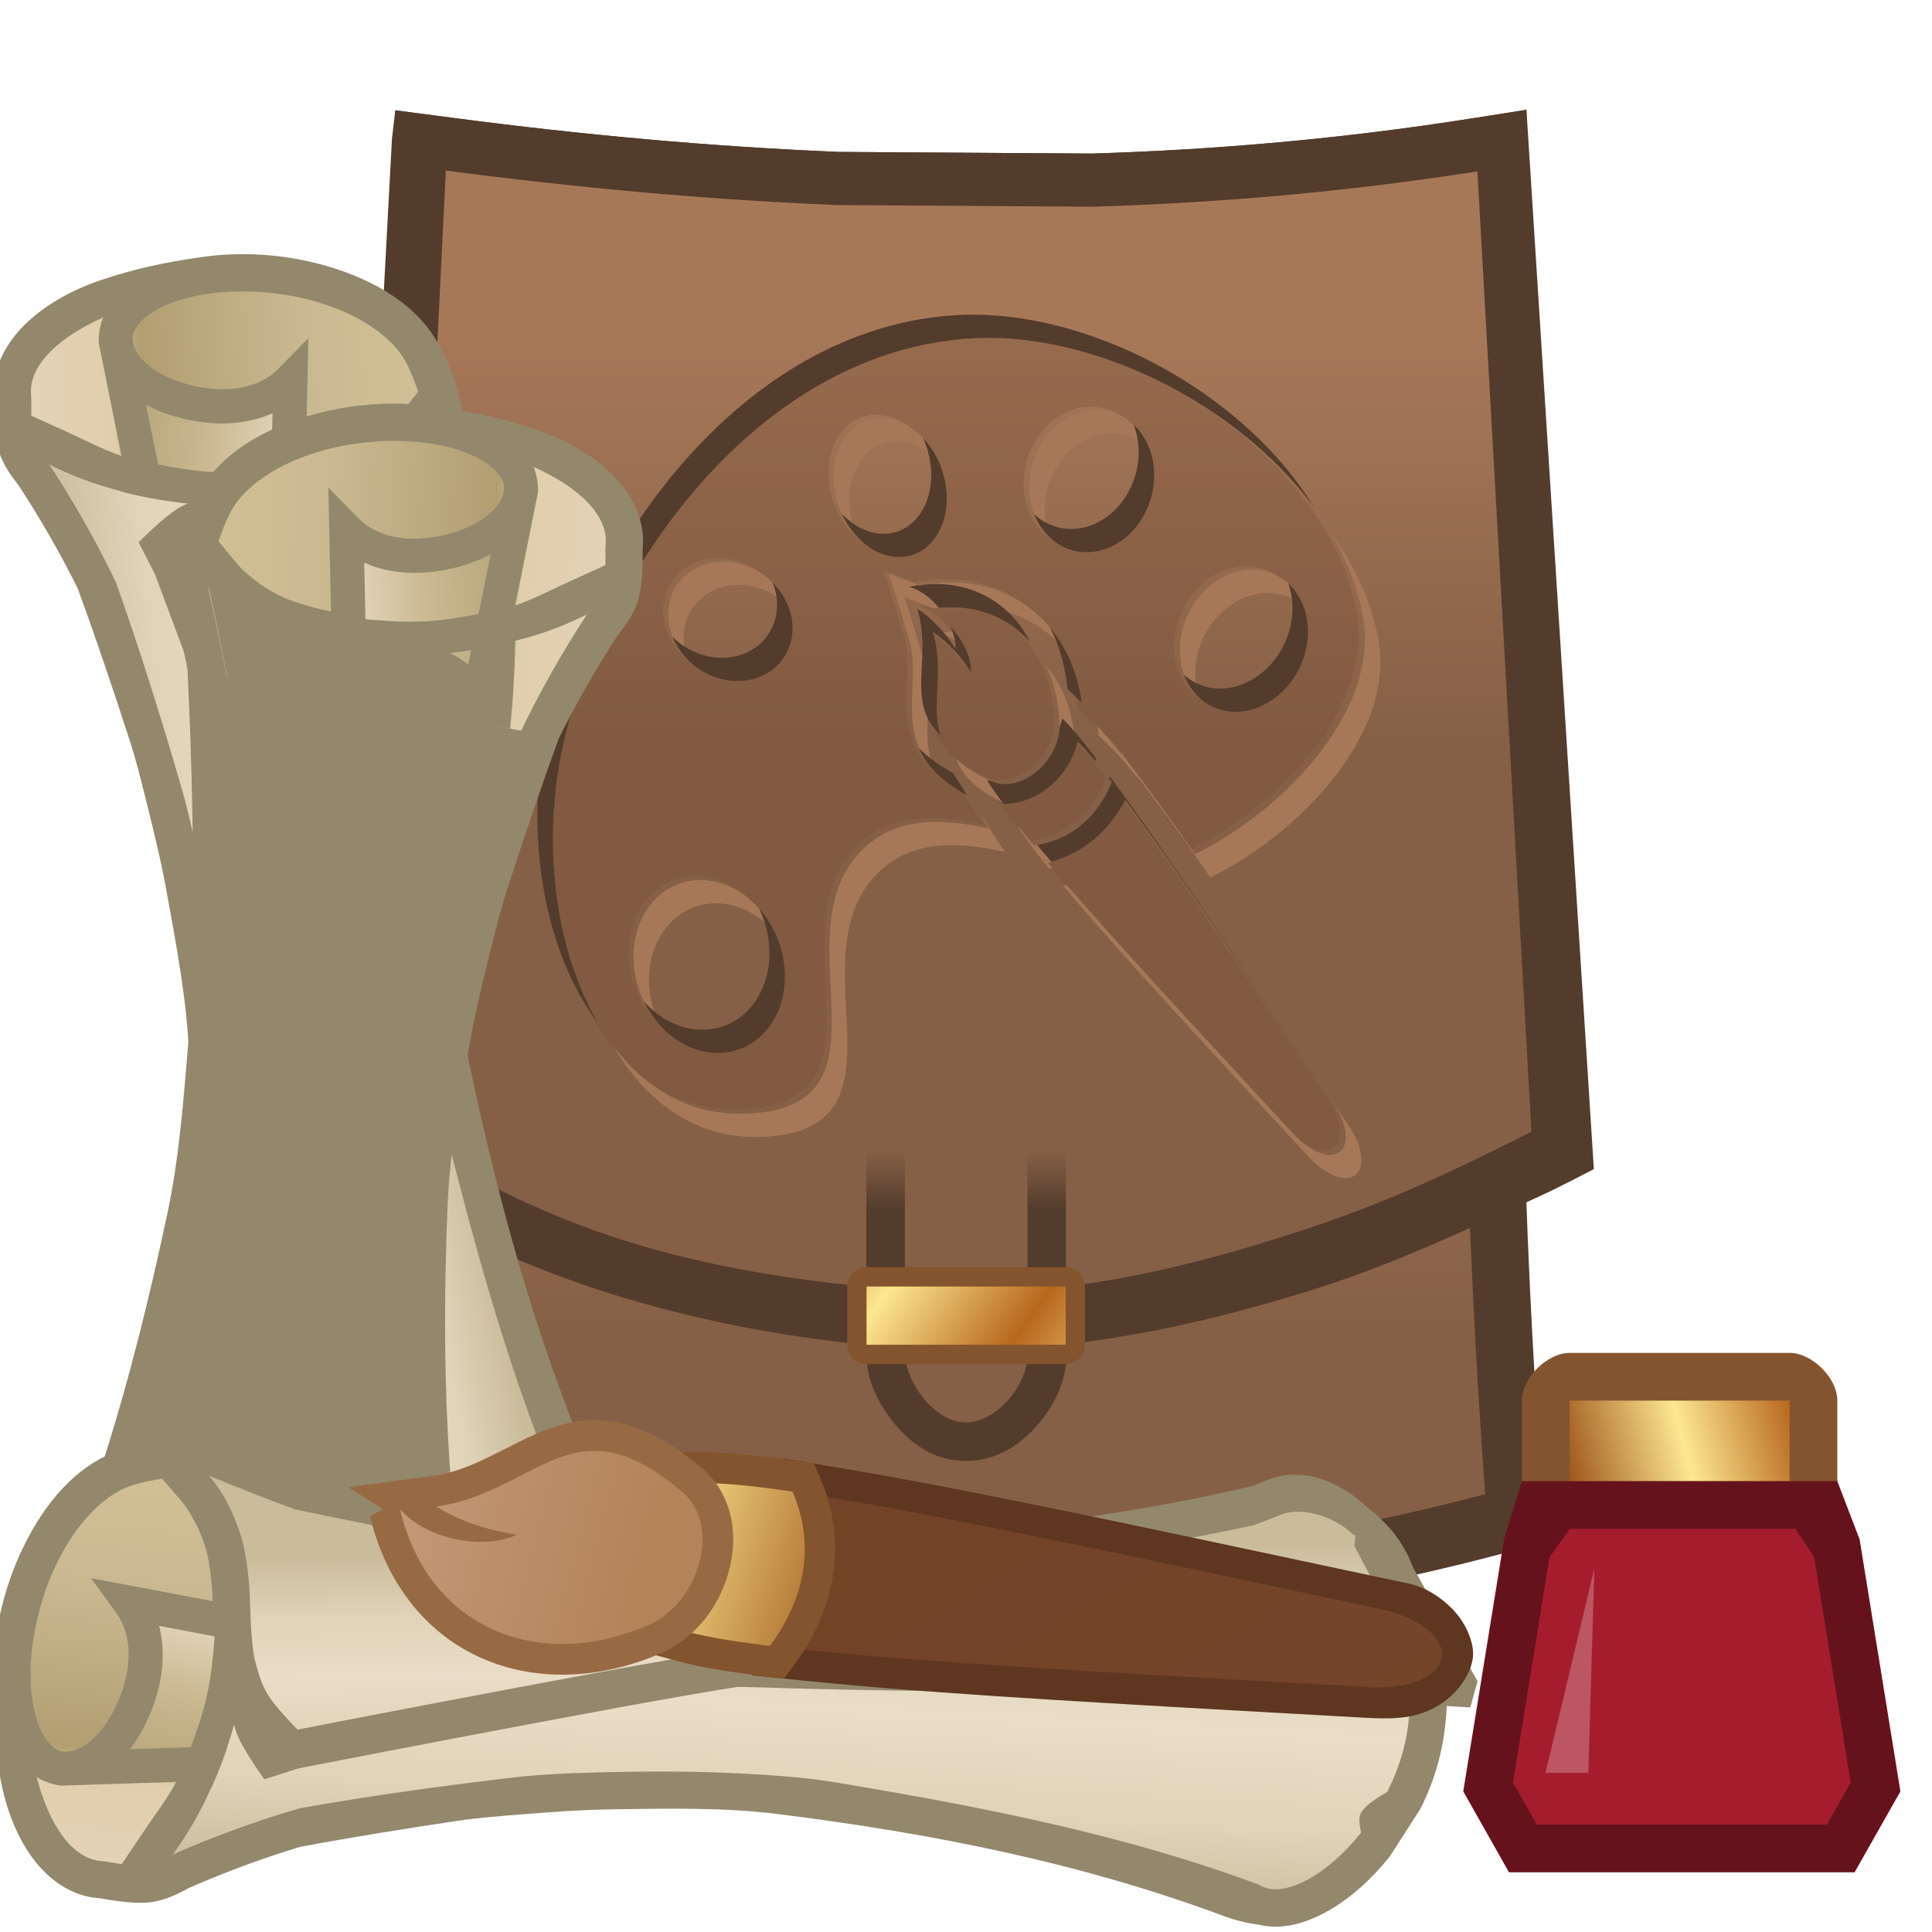 <svg height="500" viewBox="0 0 132.292 132.292" width="500" xmlns="http://www.w3.org/2000/svg" xmlns:xlink="http://www.w3.org/1999/xlink"><linearGradient id="a" gradientUnits="userSpaceOnUse" x1="-437.628" x2="-437.628" xlink:href="#b" y1="41.71" y2="89.679"/><linearGradient id="b"><stop offset="0" stop-color="#a77858"/><stop offset="1" stop-color="#866046"/></linearGradient><linearGradient id="c" gradientUnits="userSpaceOnUse" x1="-437.628" x2="-437.628" xlink:href="#b" y1=".325" y2="36.544"/><linearGradient id="d" gradientTransform="matrix(391.593 0 0 -391.593 60.796 7618.49)" gradientUnits="userSpaceOnUse" spreadMethod="pad" x1="0" x2="1" y1="0" y2="0"><stop offset="0" stop-color="#9f571d"/><stop offset=".511" stop-color="#fde791"/><stop offset="1" stop-color="#b7671e"/></linearGradient><filter id="e" color-interpolation-filters="sRGB" height="1.018" width="1.018" x="-.009" y="-.009"><feGaussianBlur stdDeviation=".738"/></filter><filter id="f" color-interpolation-filters="sRGB" height="1.019" width="1.019" x="-.009" y="-.01"><feGaussianBlur stdDeviation=".791"/></filter><linearGradient id="g" gradientTransform="matrix(2.678 0 0 3.184 -483.214 -780.712)" gradientUnits="userSpaceOnUse" spreadMethod="reflect" x1="-75.162" x2="-56.491" xlink:href="#d" y1="363.896" y2="379.598"/><linearGradient id="h" gradientUnits="userSpaceOnUse" x1="129.664" x2="180.172" y1="253.862" y2="302.712"><stop offset="0" stop-color="#b5835a"/><stop offset="1" stop-color="#cdab8f"/></linearGradient><linearGradient id="i" gradientUnits="userSpaceOnUse" x1="1.357" x2="126.773" y1="208.969" y2="192.347"><stop offset="0" stop-color="#77462c"/><stop offset="1" stop-color="#724227"/></linearGradient><linearGradient id="j"><stop offset="0" stop-color="#cabc9b"/><stop offset=".25" stop-color="#e0d3b8"/><stop offset=".5" stop-color="#eaddc7"/><stop offset=".75" stop-color="#e0d3b8"/><stop offset="1" stop-color="#c9bc9c"/></linearGradient><filter id="k" color-interpolation-filters="sRGB" height="1.176" width="1.737" x="-.368" y="-.088"><feGaussianBlur stdDeviation=".749"/></filter><linearGradient id="l" gradientTransform="matrix(2.678 0 0 3.184 -483.214 -780.712)" gradientUnits="userSpaceOnUse" spreadMethod="reflect" x1="320.427" x2="328.629" xlink:href="#d" y1="321.58" y2="319.053"/><linearGradient id="m" gradientTransform="matrix(-2.729 -2.614 2.614 -2.729 1629.801 1610.742)" gradientUnits="userSpaceOnUse" x1="21.193" x2="44.479" y1="67.184" y2="97.86"><stop offset="0" stop-color="#d1bf94"/><stop offset=".286" stop-color="#cab891"/><stop offset=".708" stop-color="#b29e71"/><stop offset=".79" stop-color="#e1cead"/><stop offset="1" stop-color="#e3d2b5"/></linearGradient><linearGradient id="n" gradientTransform="matrix(-2.729 -2.614 2.614 -2.729 1629.801 1610.742)" gradientUnits="userSpaceOnUse" x1="29.48" x2="45.497" y1="74.917" y2="103.648"><stop offset="0" stop-color="#eaddc7"/><stop offset=".286" stop-color="#cab991"/><stop offset=".5" stop-color="#baa87d"/><stop offset=".79" stop-color="#cab991"/><stop offset="1" stop-color="#eaddc7"/></linearGradient><linearGradient id="o" gradientTransform="matrix(-4.626 -2.614 4.431 -2.729 1582.946 1610.742)" gradientUnits="userSpaceOnUse" x1="24.89" x2="47.916" xlink:href="#j" y1="63.626" y2="94.256"/><linearGradient id="p" gradientTransform="matrix(-2.729 -2.614 2.614 -2.729 1595.471 1737.019)" gradientUnits="userSpaceOnUse" x1="54.054" x2="70.901" xlink:href="#j" y1="93.022" y2="110.74"/><linearGradient id="q" gradientTransform="matrix(.344 0 0 1.068 36.569 -4.095)" gradientUnits="userSpaceOnUse" x1="66.048" x2="66.048" y1="77.645" y2="81.38"><stop offset="0" stop-color="#533c2c" stop-opacity="0"/><stop offset="1" stop-color="#533c2c"/></linearGradient><linearGradient id="r" gradientTransform="matrix(.344 0 0 1.068 36.569 -4.095)" gradientUnits="userSpaceOnUse" x1="66.048" x2="66.048" y1="77.645" y2="81.38"><stop offset="0" stop-color="#866046" stop-opacity="0"/><stop offset="1" stop-color="#866046"/></linearGradient><linearGradient id="s" gradientTransform="matrix(.709 0 0 .842 115.346 -236.162)" gradientUnits="userSpaceOnUse" spreadMethod="reflect" x1="-75.162" x2="-56.491" xlink:href="#d" y1="363.896" y2="379.598"/><g stroke-width="1.309" transform="matrix(.764 0 0 .764 400.446 22.622)"><path d="m-392.542-18.95c-11.241 1.765-22.489 2.759-33.744 3.104l-22.662-.148c-11.514-.476-23.043-1.535-34.578-3.049l-5.19-.68.51 48.144.164 2.992c1.321 24.287.959 48.551-1.324 72.807l-.408 4.318 4.185 1.143c31.934 8.717 64.003 8.424 95.86.012l4.138-1.092-.311-4.272v-.002c-1.801-24.67-2.421-49.287-1.198-73.91l-.056-2.375-.178-47.81z" fill="#533c2c"/><path d="m-484.219 104.308c31.063 8.479 62.121 8.203 93.183 0-1.813-24.833-2.44-49.664-1.224-74.162l.528-44.396c-11.482 1.803-22.962 2.817-34.429 3.167l-22.936-.149c-11.706-.482-23.405-1.558-35.09-3.092l1.319 45.291c1.321 24.295.956 48.816-1.352 73.341z" fill="url(#a)"/></g><g stroke-width="1.309" transform="matrix(.764 0 0 .764 400.446 22.622)"><path d="m-446.553 90.92c5.922.582 11.936.617 17.85-.037 7.641-.845 15.182-2.685 22.514-4.995 6.909-2.177 13.492-5.299 20.083-8.305 1.632-.744 4.812-2.408 4.812-2.408l-6.041-94.942-5.209.818c-11.241 1.765-22.489 2.759-33.744 3.104l-22.662-.148c-11.514-.476-23.043-1.535-34.578-3.049l-5.19-.68-.295 2.531-4.926 92.206s2.784 1.831 4.262 2.595c6.52 3.37 13.212 6.531 20.218 8.718 7.433 2.32 15.155 3.832 22.904 4.593z" fill="#533c2c"/><path d="m-406.188 80.241c6.653-2.239 12.342-4.917 19.303-8.419l-4.846-86.071c-11.482 1.803-22.962 2.817-34.429 3.167l-22.936-.149c-11.706-.482-23.405-1.558-35.09-3.092l-4.233 86.279c6.444 3.984 12.303 6.964 18.963 9.202 7.351 2.471 15.098 3.786 22.815 4.547 5.951.587 12.001.71 17.939 0 7.668-.917 15.195-3 22.514-5.463z" fill="url(#c)"/><g transform="matrix(1.309 0 0 1.309 -749.536 -177.537)"><path d="m262.627 191.759a1.801 1.801 0 0 0 .091.01c.354.029.61-.061.795-.207.246-.195.425-.536.404-1.118-.021-.583-.271-1.384-.893-2.309-4.405-6.549-8.62-12.859-11.939-17.544-.802-1.133-1.551-2.168-2.237-3.091-1.19 2.291-3.074 3.764-5.296 4.309.724.862 1.536 1.803 2.427 2.817 3.792 4.311 8.957 9.871 14.311 15.669.756.819 1.478 1.247 2.04 1.402a2.236 2.236 0 0 0 .297.062zm-20.055-21.136c2.356-.305 4.257-1.724 5.354-4.341-.374-.484-.726-.929-1.048-1.319-.506-.613-.945-1.101-1.294-1.443-.285 1.279-1.046 2.396-2.02 3.168-.89.705-1.999 1.137-3.108 1.09.248.397.592.888 1.02 1.454.319.422.689.89 1.096 1.391zm-2.199-4.215c.782.081 1.619-.213 2.346-.788.969-.767 1.657-2.004 1.624-3.291-.072-2.853-1.205-5.154-3.002-6.54-1.588-1.225-3.714-1.756-6.224-1.261 1.785.514 3.222 2.716 3.176 4.23-.686-1.056-1.583-2.055-2.608-2.724.544 1.784.291 3.496.267 4.931-.017 1.028.072 1.911.545 2.742.473.831 1.36 1.668 3.116 2.491a2.35 2.35 0 0 0 .758.21zm2.005-11.963c2.055 1.585 3.299 4.118 3.564 7.051l.828.81c.42.411.886.934 1.417 1.576.119.144.255.322.379.476l.025-.047 1.123 1.509.159.206-.002.005.338.455c.697.936 1.453 1.982 2.262 3.123.362.512.739 1.05 1.121 1.597.204-.083.405-.176.603-.28 5.689-3.001 12.012-9.592 10.896-15.926-1.832-10.397-14.837-19.041-25.543-19.073l0-0.0.002.001c-.345-.001-.688.007-1.028.024-11.932.599-21.894 10.73-26.889 23.699-4.994 12.968.113 29.62 11.15 29.313 11.037-.309 2.233-12.294 8.083-18.036 2.324-2.281 5.398-2.174 8.691-1.448-.201-.285-.383-.555-.539-.803l-.88-1.409c-1.462-.814-2.538-1.71-3.114-2.721-.683-1.2-.787-2.468-.768-3.611.027-1.611.22-3.053-.193-4.406l-1.363-4.47 2.09.804c2.915-.576 5.609.055 7.588 1.582zm4.404-13.596c.09-.002.18-.002.27.002h0c.812.036 1.58.338 2.211.872 1.82 1.537 2.078 4.569.576 6.773-1.502 2.203-4.194 2.743-6.014 1.206-1.82-1.537-2.077-4.569-.576-6.773.868-1.273 2.181-2.041 3.532-2.08zm-14.523.552 0.0.001c1.966.058 3.812 1.956 4.271 4.389.493 2.617-.79 4.9-2.865 5.099-2.076.199-4.158-1.761-4.651-4.378-.493-2.617.79-4.9 2.865-5.099.125-.012.252-.016.379-.012zm-10.902 9.823v.001c2.332 0 4.441 1.826 4.71 4.08.269 2.253-1.404 4.079-3.736 4.079-2.332 0-4.441-1.826-4.711-4.079-.269-2.254 1.404-4.081 3.736-4.081zm36.101.548c.082-.001.165 0.0.247.004h0c.974.048 1.862.464 2.519 1.182 1.609 1.757 1.448 4.824-.36 6.852-1.807 2.027-4.576 2.247-6.185.49-1.608-1.757-1.447-4.825.36-6.852.936-1.05 2.181-1.657 3.419-1.676zm-37.653 21.224c2.839-0 5.407 2.644 5.735 5.906.328 3.262-1.709 5.907-4.549 5.906-2.839 0-5.407-2.644-5.735-5.906-.328-3.262 1.709-5.906 4.548-5.906z" fill="#774f37" opacity=".33"/><path d="m932.719 532.346c-5.105.146-10.07 3.047-13.35 7.859-5.52 8.099-4.748 19.16 1.625 25.105-2.302-5.892-1.605-13.266 2.375-19.105 3.28-4.812 8.245-7.713 13.35-7.859.34-.008.68-.007 1.021.008 3.071.135 5.972 1.28 8.357 3.295.189.159.371.324.551.492-.981-2.51-2.496-4.756-4.551-6.492-2.385-2.015-5.287-3.16-8.357-3.295-.341-.015-.681-.015-1.021-.008zm-55.611 2.088c-.239.008-.477.024-.713.047-7.844.753-12.693 9.381-10.83 19.271.848 4.505 2.95 8.483 5.721 11.422-.768-1.688-1.36-3.506-1.721-5.422-1.863-9.891 2.986-18.519 10.83-19.271.473-.045.95-.061 1.432-.047l.002.004c3.8.113 7.478 2.051 10.4 5.141-2.94-6.435-8.523-10.966-14.4-11.141l-.002-.004c-.241-.007-.48-.008-.719 0zm116.211 29.191c4.237 7.015 7.235 14.481 8.596 22.205 4.219 23.942-19.678 48.851-41.18 60.193-.747.394-1.507.744-2.277 1.059-1.444-2.068-2.869-4.104-4.238-6.037-3.054-4.312-5.915-8.265-8.549-11.805l-1.277-1.719.008-.018-.6-.779-4.246-5.703-.092.18c-.469-.585-.985-1.258-1.434-1.801-1.762-2.134-3.326-3.9-4.76-5.355.108.771.204 1.549.275 2.336l3.131 3.061c1.588 1.553 3.349 3.53 5.354 5.959.448.543.964 1.216 1.434 1.801l.092-.18 4.246 5.703.6.779-.008.018 1.277 1.719c2.634 3.539 5.495 7.492 8.549 11.805 1.369 1.933 2.795 3.969 4.238 6.037.77-.315 1.53-.665 2.277-1.059 21.502-11.342 45.398-36.252 41.18-60.193-1.756-9.97-6.234-19.512-12.596-28.205zm-156.697 7.934c-8.817-0-15.139 6.906-14.121 15.424.458 3.833 2.332 7.33 5.051 10.027-.514-1.286-.884-2.631-1.051-4.027-1.018-8.518 5.304-15.424 14.121-15.424v.004c4.847 0 9.431 2.096 12.752 5.391-2.62-6.558-9.383-11.39-16.752-11.391zm136.443 2.07c-4.676.071-9.381 2.364-12.92 6.334-6.831 7.662-7.441 19.256-1.361 25.896.299.326.611.63.93.92-2.425-6.533-.876-14.862 4.432-20.816 3.539-3.97 8.244-6.263 12.92-6.334.311-.004.623.001.934.016h.002c3.24.159 6.225 1.4 8.588 3.545-.696-1.872-1.714-3.597-3.068-5.076-2.484-2.713-5.839-4.288-9.52-4.469h-.002c-.311-.015-.623-.019-.934-.016zm-93.572 1.092 5.152 16.895c1.56 5.115.833 10.567.73 16.654-.073 4.321.321 9.111 2.902 13.646.751 1.319 1.741 2.584 2.926 3.805-1.617-3.862-1.889-7.822-1.828-11.451.103-6.087.829-11.539-.73-16.654l-5.152-16.895 7.621 2.93c.718-.093 1.427-.165 2.127-.213 10.304-1.573 19.77.85 26.832 6.297v-.002c1.813 1.399 3.453 2.999 4.924 4.762-2.239-4.246-5.23-7.913-8.924-10.762v.002c-7.482-5.771-17.662-8.153-28.68-5.977zm16.877 14.783c-1.219.115-2.464.292-3.736.543 2.499.72 4.816 2.318 6.736 4.332-.735-1.685-1.756-3.364-3-4.875zm23.531 8.848c2.174 4.339 3.455 9.462 3.6 15.178.123 4.865-2.478 9.537-6.139 12.438-2.746 2.176-5.908 3.285-8.865 2.979a8.882 8.882 0 0 1 -2.867-.791c-4.023-1.886-6.826-3.792-8.818-5.699.276.776.615 1.537 1.041 2.285 1.784 3.134 5.129 6.29 11.738 9.395 3.928-.041 7.811-1.634 10.967-4.135 3.059-2.424 5.559-5.751 6.936-9.58.013-.296.015-.592.008-.891-.218-8.633-3.012-15.924-7.6-21.178zm16.857 30.746c-4.182 9.48-11.241 14.65-19.951 15.777-1.381-1.703-2.629-3.285-3.748-4.75-.083-.002-.165-0-.248-.004.939 1.502 2.238 3.359 3.855 5.498 1.206 1.594 2.606 3.362 4.143 5.256.295-.038.583-.093.875-.141-.381-.45-.803-.938-1.172-1.377 8.254-2.025 15.27-7.446 19.777-15.852-1.128-1.449-2.214-2.82-3.207-4.023-.112-.135-.214-.253-.324-.385zm-33.092 8.881c.522.814 1.097 1.67 1.74 2.58-12.443-2.745-24.063-3.149-32.846 5.473-22.111 21.702 11.165 67.002-30.551 68.168-13.959.389-25.403-6.407-33.752-17.449 8.515 14.523 21.413 23.904 37.752 23.449 41.716-1.166 8.44-46.466 30.551-68.168 8.783-8.622 20.403-8.217 32.846-5.473-.761-1.078-1.448-2.096-2.035-3.035l-3.326-5.324c-.131-.073-.25-.148-.379-.221zm-72.91 15.869c-10.732-.001-18.429 9.993-17.191 22.322.581 5.784 3.023 11.054 6.562 15.02-1.339-2.759-2.24-5.809-2.562-9.02-1.238-12.329 6.459-22.323 17.191-22.322 5.699-0 11.108 2.818 15.113 7.309-3.803-7.837-11.175-13.309-19.113-13.309zm94.666 1.26c-.303.085-.604.175-.91.25 2.735 3.257 5.805 6.816 9.174 10.646 14.331 16.294 33.853 37.306 54.09 59.223 2.858 3.095 5.587 4.712 7.711 5.299a8.451 8.451 0 0 0 1.121.234v-.002a6.808 6.808 0 0 0 .342.039c1.337.111 2.306-.23 3.004-.781.93-.735 1.607-2.027 1.527-4.229-.08-2.202-1.024-5.231-3.375-8.727-1.171-1.742-2.301-3.423-3.465-5.154 1.95 3.137 2.766 5.859 2.84 7.881.08 2.202-.597 3.493-1.527 4.229-.698.551-1.667.892-3.004.781a6.808 6.808 0 0 1 -.342-.039v.002a8.451 8.451 0 0 1 -1.121-.234c-2.124-.587-4.853-2.204-7.711-5.299-20.237-21.916-39.758-42.928-54.09-59.223-1.489-1.693-2.895-3.312-4.264-4.896z" fill="#a77858" filter="url(#e)" transform="scale(.265)"/><path d="m901.373 507.744.008.004c-1.305-.004-2.601.026-3.887.09-45.098 2.263-82.751 40.555-101.627 89.572-12.56 32.612-8.211 71.382 8.391 93.34-13.226-22.557-15.874-57.524-4.391-87.34 18.876-49.017 56.529-87.31 101.627-89.572 1.286-.064 2.581-.094 3.887-.09l-.008-.004c30.199.09 65.233 18.31 83.945 43.881-17.32-28.673-55.434-49.783-87.945-49.881zm41.275 28.396c2.303 5.892 1.605 13.266-2.375 19.105-5.675 8.328-15.851 10.367-22.729 4.557-.189-.159-.371-.324-.551-.492.981 2.51 2.496 4.756 4.551 6.492 6.877 5.81 17.053 3.771 22.729-4.557 5.519-8.099 4.748-19.16-1.625-25.105zm-54.42 3.438c.777 1.701 1.38 3.526 1.742 5.449 1.863 9.891-2.984 18.519-10.828 19.271-4.272.41-8.545-1.612-11.857-5.125 3.196 7.028 9.532 11.733 15.857 11.125 7.844-.753 12.691-9.381 10.828-19.271-.847-4.494-2.95-8.497-5.742-11.449zm-38.855 37.375c.514 1.286.884 2.633 1.051 4.029 1.015 8.515-5.306 15.417-14.119 15.418-4.847.001-9.433-2.096-12.754-5.391 2.62 6.559 9.384 11.391 16.754 11.391 8.814-.001 15.134-6.903 14.119-15.418-.458-3.833-2.333-7.332-5.051-10.029zm133.215.236c2.428 6.534.881 14.865-4.428 20.82-6.495 7.286-16.275 8.387-22.447 2.77.696 1.874 1.715 3.6 3.07 5.08 6.08 6.64 16.546 5.812 23.377-1.85 6.83-7.662 7.439-19.256 1.359-25.896-.297-.325-.61-.632-.932-.924zm-91.121.16c-.73.001-1.475.036-2.227.088-.614.094-1.228.198-1.848.32l-.279-.107c-.817.106-1.641.231-2.48.396 2.949.85 5.648 2.919 7.736 5.457 7.868-.74 14.591 1.301 19.787 5.309 1.353 1.044 2.602 2.231 3.744 3.539-1.927-3.846-4.554-7.079-7.744-9.539-4.501-3.471-10.146-5.471-16.689-5.463zm-4.688 6.391c2.055 6.741 1.101 13.213 1.01 18.635-.066 3.885.275 7.225 2.062 10.365.704 1.237 1.664 2.476 2.959 3.715-.881-2.479-1.072-5.121-1.021-8.08.092-5.422 1.046-11.894-1.01-18.635 3.874 2.527 7.265 6.302 9.857 10.295.11-3.602-2.004-8.233-5.268-11.656.854 1.958 1.32 3.926 1.268 5.656-2.593-3.993-5.983-7.767-9.857-10.295zm34.217 4.754c2.469 4.683 4.022 10.074 4.549 15.887l3.131 3.061c.193.188.396.403.594.604-1.061-7.553-3.89-14.299-8.273-19.551zm3.195 23.533c-.182.816-.419 1.614-.699 2.393-.192 4.539-2.694 8.824-6.131 11.547-2.746 2.176-5.908 3.285-8.865 2.979a8.882 8.882 0 0 1 -2.867-.791c-.014-.007-.025-.013-.039-.019-.26.003-.519-.003-.779-.014.939 1.502 2.238 3.357 3.855 5.496.122.161.267.344.393.508 4.108.105 8.2-1.512 11.498-4.125 3.681-2.917 6.558-7.14 7.635-11.973 1.244 1.216 2.795 2.942 4.566 5.07.093-.211.193-.413.283-.629-1.413-1.831-2.743-3.513-3.959-4.986-1.911-2.315-3.569-4.163-4.891-5.455zm-36.988 7.693c.308.737.661 1.469 1.074 2.195 2.122 3.729 6.061 7.045 11.389 10.062-.096-.149-.204-.31-.295-.455l-3.326-5.324c-3.617-2.014-6.596-4.164-8.842-6.479zm49.324 7.35c-.077.148-.16.289-.238.436.253.325.493.627.752.963-4.005 9.561-10.86 14.88-19.357 16.266 1.196 1.413 2.425 2.856 3.736 4.373 8.001-2.231 14.775-7.695 19.107-16.037 2.595 3.487 5.425 7.401 8.457 11.682 11.659 16.463 26.286 38.285 41.656 61.154-.174-.28-.342-.559-.535-.846-16.647-24.754-32.579-48.6-45.121-66.309-3.032-4.281-5.862-8.195-8.457-11.682zm-90.658 34.086c1.338 2.757 2.238 5.805 2.561 9.014 1.238 12.33-6.459 22.325-17.191 22.324-5.697 0-11.106-2.817-15.111-7.305 3.804 7.835 11.174 13.305 19.111 13.305 10.733.001 18.43-9.994 17.191-22.324-.581-5.781-3.024-11.049-6.561-15.014z" fill="#533c2c" filter="url(#f)" transform="scale(.265)"/></g></g><g transform="translate(.018 -0)"><g><path d="m59.299 76.971v15.275c-.095 1.963.671 3.624 1.769 5.032 1.125 1.442 2.775 2.779 5.076 2.76 2.263-.019 3.959-1.285 5.141-2.778 1.141-1.441 1.94-3.276 1.686-5.363v-14.926h-2.645v15.11c.373 2.369-1.945 5.292-4.202 5.31-2.199.018-4.326-2.96-4.178-5.104v-15.316z" fill="url(#q)"/><path d="m66.123 97.391c2.257-.019 4.575-2.942 4.202-5.31v-15.11h-8.38v15.316c-.148 2.144 1.979 5.122 4.178 5.104z" fill="url(#r)"/></g><g stroke-linecap="round" stroke-linejoin="round"><path d="m59.318 86.77a1.323 1.323 0 0 0 -1.324 1.324v3.986a1.323 1.323 0 0 0 1.324 1.324h13.635a1.323 1.323 0 0 0 1.324-1.324v-3.986a1.323 1.323 0 0 0 -1.324-1.324zm1.322 2.646h10.99v1.342h-10.99z" fill="#84542e"/><path d="m59.318 92.081h13.636v-3.988h-13.636z" fill="url(#s)" stroke-width="2.646"/></g></g><g fill="#93886c" stroke-width="1.456"><g transform="matrix(-.033 -.179 .179 -.033 -159.333 384.763)"><path d="m1723.443 1385.76c1.4.846 2.765.957 4.344 1.094 11.291.974 25.248-.113 37.238-4.725 13.507-5.194 25.383-17.245 34.514-35.443 7.08-14.108 11.13-30.182 11.746-45.215.572-13.983.323-25.499-1.658-39.207-1.981-13.708-6.637-24.801-12.227-32.469-5.59-7.668-13.936-14.166-24.336-15.086-4.979-.909-10.453-1.879-15.395-1.988-1.647-.036-3.235.023-4.726.213-5.178.798-9.396 2.724-13.775 5.035-14.792 6.194-28.418 10.842-41.945 14.751-19.686 3.356-39.251 6.177-59.828 8.888-7.535.993-15.248 1.459-22.926 1.938-11.58.722-23.207 1.429-34.852 1.404-20.822-.045-42.041.089-62.289-2.775-58.892-8.332-114.334-20.414-167.67-41.283-4.267-1.669-8.669-2.766-13.112-3.425-2.164-.543-4.343-.794-6.509-.784-6.158.027-12.204 2.047-17.432 4.66-9.294 4.646-17.919 12.006-25.578 21.307l-11.609 17.447c-5.628 10.692-9.668 22.939-10.635 39.271-.967 16.332 3.864 35.002 11.521 50.375 2.853 9.206 8.476 17.044 16.664 23.615 9.825 9.612 23.922 16.901 38.244 11.262 1.784-.703 3.558-1.368 5.332-2.025 53.734-11.721 104.418-15.952 158.154-17.404 21.826-.59 43.636 1.893 65.199 3.971 10.839 1.045 21.612 2.433 32.148 4.262 36.5 6.334 69.314 13.033 105.176 21.453 8.38 3.335 17.016 6.913 26.221 10.885z" fill="#93886c"/><path d="m1757.029 1226.652c-.755.01-1.493.058-2.199.154-3.585.487-10.086 4.012-10.086 4.012-16.668 6.986-32.175 12.221-47.521 16.408v112.615c10.178 3.963 20.625 8.255 31.77 13.064 7.934.685 23.291-.876 31.008-3.844 8.82-3.392 19.061-12.779 27.027-28.656 6.068-12.091 9.747-26.717 10.271-39.508.524-12.79-.59-25.603-1.619-40.262-4.535-18.561-13.091-31.029-23.848-31.98-3.295-.291-9.515-2.076-14.803-2.004z" fill="url(#m)"/><path d="m1697.223 1251.484v20.244l40.244-.746 22.883-.424c-2.831 3.573-5.373 7.793-7.547 12.635-5.009 11.151-6.708 22.965-4.176 33.516l-20.791-4.291-30.613-6.32v13.229l30.105 6.166 30.787 6.369 15.877 3.26-9.307-13.277c-5.769-8.248-5.912-20.347-.084-33.324 4.336-9.657 10.136-15.24 14.836-17.334 1.745-.864 3.237-1.048 5.137-1.172 2.115-.041 3.922.912 5.727 2.766 4.588 4.71 7.524 15.331 7 28.121l13.984.57-15.604-40.834c-3.426-2.16-7.376-3.243-9.383-3.356l-43.096.676s-20.955-4.508-45.98-6.473z" fill="#93886c"/><path d="m1760.35 1270.559-22.883.424-40.244.746v34.369l30.613 6.32 20.791 4.291c-2.533-10.551-.833-22.365 4.176-33.516 2.174-4.842 4.716-9.062 7.547-12.635z" fill="url(#n)"/><path d="m1773.064 1214.709-28.318 16.109c-4.214 5.603-8.37 11.993-11.662 18.494-5.276 10.419-9.709 21.347-12.83 32.602-3.059 11.031-4.756 22.459-5.68 33.869-.465 5.742-.326 11.702.078 17.281l-17.43 6.471v4.518l20.596 7.607c2.239 7.753 5.624 14.677 10.387 20.344.26.309.785.902.785.902s20.216 13.214 30.348 11.115c0 0-8.746-7.692-12.734-11.924-2.917-3.095-5.836-6.249-8.154-9.815-2.941-4.524-5.395-9.118-7.184-14.508-2.375-7.159-3.425-14.758-3.938-22.283-.296-4.351.102-8.732.508-13.074.699-7.478 1.576-14.98 3.311-22.287 1.553-6.54 3.91-12.874 6.32-19.148 1.701-4.429 3.437-8.876 5.736-13.025 3.658-6.601 8.45-12.507 12.732-18.721 5.659-8.211 17.129-24.527 17.129-24.527z" fill="#93886c"/><path d="m1616.904 1257.482c-12.022 1.225-24.315 1.393-36.514 1.469-17.045.107-34.155-.228-51.082-1.416-11.608-.815-23.279-1.851-34.44-3.902-55.041-10.118-107.937-21.36-158.323-41.074-1.914-1.268-4.21-1.84-6.769-1.793-9.138.17-21.621 8.245-31.943 20.779 0 0 1.17 4.846.193 6.946-1.837 3.945-10.22 8.125-10.22 8.125-4.852 9.219-8.222 19.609-8.863 30.432-.979 16.567 3.236 33.092 9.893 46.455l20.43 4.662-11.672 9.371c1.675 2.13 3.39 4.078 5.162 5.811 7.73 7.563 16.163 11.064 23.326 8.244 3.509-1.382 6.992-2.645 10.463-3.834 47.89-9.683 93.779-13.302 141.998-16.358 10.239-.649 20.614-.423 30.892-.053 18.458.664 36.829 2.197 55.045 4.074 11.225 1.157 22.421 2.525 33.353 4.42 34.407 5.965 65.993 12.332 99.389 20.004 10.178 3.963 20.623 8.254 31.767 13.063-.266-.297-.525-.593-.785-.902-4.898-5.948-7.989-13.117-10.387-20.344-1.98-5.968-2.623-12.332-3.166-18.596-.498-5.739-.422-11.375-.078-17.281.642-11.062 2.564-22.57 5.68-33.869 3.115-11.299 7.423-22.386 12.838-32.609 3.535-6.674 7.441-12.884 11.654-18.486h-0c-16.669 6.986-32.177 12.221-47.523 16.408-26.461 4.26-52.641 7.436-80.318 10.256z" fill="url(#o)"/><path d="m1294.809 1354.957c7.505 7.484 24.114-.547 31.277-3.367 3.509-1.382 6.992-2.645 10.461-3.834 47.888-9.683 93.775-13.302 141.994-16.358 10.239-.649 20.615-.423 30.895-.053 18.458.665 36.828 2.198 55.045 4.074 11.225 1.156 22.416 2.534 33.353 4.42 34.322 5.917 66.034 12.317 99.389 19.906 10.091 3.892 20.418 8.076 31.375 12.709l21.209 14.06-3.203-14.416-8.154-9.816c-3.725-4.505-5.21-8.594-7.346-15.033-1.327-4.002-1.968-9.261-2.5-15.395-.419-4.831.069-13.008-.768-19.438-.922-7.089-3.189-13.937-4.666-20.932-1.133-5.367-1.271-11.011-3.217-16.139-2.32-6.115-9.895-16.942-9.895-16.942l-12.836 3.867-6.84 1.215s-41.345 7.346-83 14.457c-20.828 3.556-41.757 7.055-57.412 9.516-7.827 1.23-14.381 2.206-18.596 2.76l-9.955-.393c-5.898-.326-13.672-.663-22.877-1.02-18.409-.713-42.415-1.486-66.324-2.205-47.413-1.425-93.586-2.601-94.629-2.648l-81.594-6.003-2.898 9.836 30.962 56.653z" fill="#93886c"/><path d="m1728.598 1372.455c-5.291-6.399-8.382-13.568-10.779-20.795-1.98-5.968-2.623-12.332-3.166-18.596-.498-5.739-.226-14.324-.793-21.459-.222-2.791-.384-5.611-1.02-8.338-1.025-4.396-2.261-8.847-4.471-12.783-2.868-5.108-11.146-13.589-11.146-13.589-.011.001-165.708 29.443-168.847 27.669-1.617-.914-52.635-2.643-101.719-4.106-4.558-.136.824 8.445-3.66 8.314-4.484-.13-18.835-8.974-23.162-9.098-34.887-.993-62.809-1.706-63.449-1.727l-61.062-4.314 23.233 45.666-.348 3.984c.052.03.889.527.889.527 7.73 7.563 19.823 10.597 26.986 7.777 3.509-1.382 6.992-2.645 10.461-3.834 47.888-9.683 93.775-13.302 141.994-16.358 10.239-.649 20.615-.423 30.895-.053 18.458.665 36.828 2.198 55.045 4.074 11.225 1.156 22.416 2.534 33.353 4.42 34.322 5.917 66.034 12.317 99.389 19.906 10.091 3.892 20.418 8.076 31.375 12.709z" fill="url(#p)" stroke-width="40.762"/></g><g transform="matrix(.033 -.179 -.179 -.033 202.932 394.996)"><path d="m1723.443 1385.76c1.4.846 2.765.957 4.344 1.094 11.291.974 25.248-.113 37.238-4.725 13.507-5.194 25.383-17.245 34.514-35.443 7.08-14.108 11.13-30.182 11.746-45.215.572-13.983.323-25.499-1.658-39.207-1.981-13.708-6.637-24.801-12.227-32.469-5.59-7.668-13.936-14.166-24.336-15.086-4.979-.909-10.453-1.879-15.395-1.988-1.647-.036-3.235.023-4.726.213-5.178.798-9.396 2.724-13.775 5.035-14.792 6.194-28.418 10.842-41.945 14.751-19.686 3.356-39.251 6.177-59.828 8.888-7.535.993-15.248 1.459-22.926 1.938-11.58.722-23.207 1.429-34.852 1.404-20.822-.045-42.041.089-62.289-2.775-58.892-8.332-114.334-20.414-167.67-41.283-4.267-1.669-8.669-2.766-13.112-3.425-2.164-.543-4.343-.794-6.509-.784-6.158.027-12.204 2.047-17.432 4.66-9.294 4.646-17.919 12.006-25.578 21.307l-11.609 17.447c-5.628 10.692-9.668 22.939-10.635 39.271-.967 16.332 3.864 35.002 11.521 50.375 2.853 9.206 8.476 17.044 16.664 23.615 9.825 9.612 23.922 16.901 38.244 11.262 1.784-.703 3.558-1.368 5.332-2.025 53.734-11.721 104.418-15.952 158.154-17.404 21.826-.59 43.636 1.893 65.199 3.971 10.839 1.045 21.612 2.433 32.148 4.262 36.5 6.334 69.314 13.033 105.176 21.453 8.38 3.335 17.016 6.913 26.221 10.885z" fill="#93886c"/><path d="m1757.029 1226.652c-.755.01-1.493.058-2.199.154-3.585.487-10.086 4.012-10.086 4.012-16.668 6.986-32.175 12.221-47.521 16.408v112.615c10.178 3.963 20.625 8.255 31.77 13.064 7.934.685 23.291-.876 31.008-3.844 8.82-3.392 19.061-12.779 27.027-28.656 6.068-12.091 9.747-26.717 10.271-39.508.524-12.79-.59-25.603-1.619-40.262-4.535-18.561-13.091-31.029-23.848-31.98-3.295-.291-9.515-2.076-14.803-2.004z" fill="url(#m)"/><path d="m1697.223 1251.484v20.244l40.244-.746 22.883-.424c-2.831 3.573-5.373 7.793-7.547 12.635-5.009 11.151-6.708 22.965-4.176 33.516l-20.791-4.291-30.613-6.32v13.229l30.105 6.166 30.787 6.369 15.877 3.26-9.307-13.277c-5.769-8.248-5.912-20.347-.084-33.324 4.336-9.657 10.136-15.24 14.836-17.334 1.745-.864 3.237-1.048 5.137-1.172 2.115-.041 3.922.912 5.727 2.766 4.588 4.71 7.524 15.331 7 28.121l13.984.57-15.604-40.834c-3.426-2.16-7.376-3.243-9.383-3.356l-43.096.676s-20.955-4.508-45.98-6.473z" fill="#93886c"/><path d="m1760.35 1270.559-22.883.424-40.244.746v34.369l30.613 6.32 20.791 4.291c-2.533-10.551-.833-22.365 4.176-33.516 2.174-4.842 4.716-9.062 7.547-12.635z" fill="url(#n)"/><path d="m1773.064 1214.709-28.318 16.109c-4.214 5.603-8.37 11.993-11.662 18.494-5.276 10.419-9.709 21.347-12.83 32.602-3.059 11.031-4.756 22.459-5.68 33.869-.465 5.742-.326 11.702.078 17.281l-17.43 6.471v4.518l20.596 7.607c2.239 7.753 5.624 14.677 10.387 20.344.26.309.785.902.785.902s20.216 13.214 30.348 11.115c0 0-8.746-7.692-12.734-11.924-2.917-3.095-5.836-6.249-8.154-9.815-2.941-4.524-5.395-9.118-7.184-14.508-2.375-7.159-3.425-14.758-3.938-22.283-.296-4.351.102-8.732.508-13.074.699-7.478 1.576-14.98 3.311-22.287 1.553-6.54 3.91-12.874 6.32-19.148 1.701-4.429 3.437-8.876 5.736-13.025 3.658-6.601 8.45-12.507 12.732-18.721 5.659-8.211 17.129-24.527 17.129-24.527z" fill="#93886c"/><path d="m1616.904 1257.482c-12.022 1.225-24.315 1.393-36.514 1.469-17.045.107-34.155-.228-51.082-1.416-11.608-.815-23.279-1.851-34.44-3.902-55.041-10.118-107.937-21.36-158.323-41.074-1.914-1.268-4.21-1.84-6.769-1.793-9.138.17-21.621 8.245-31.943 20.779 0 0 1.17 4.846.193 6.946-1.837 3.945-10.22 8.125-10.22 8.125-4.852 9.219-8.222 19.609-8.863 30.432-.979 16.567 3.236 33.092 9.893 46.455l20.43 4.662-11.672 9.371c1.675 2.13 3.39 4.078 5.162 5.811 7.73 7.563 16.163 11.064 23.326 8.244 3.509-1.382 6.992-2.645 10.463-3.834 47.89-9.683 93.779-13.302 141.998-16.358 10.239-.649 20.614-.423 30.892-.053 18.458.664 36.829 2.197 55.045 4.074 11.225 1.157 22.421 2.525 33.353 4.42 34.407 5.965 65.993 12.332 99.389 20.004 10.178 3.963 20.623 8.254 31.767 13.063-.266-.297-.525-.593-.785-.902-4.898-5.948-7.989-13.117-10.387-20.344-1.98-5.968-2.623-12.332-3.166-18.596-.498-5.739-.422-11.375-.078-17.281.642-11.062 2.564-22.57 5.68-33.869 3.115-11.299 7.423-22.386 12.838-32.609 3.535-6.674 7.441-12.884 11.654-18.486h-0c-16.669 6.986-32.177 12.221-47.523 16.408-26.461 4.26-52.641 7.436-80.318 10.256z" fill="url(#o)"/><path d="m1294.809 1354.957c7.505 7.484 24.114-.547 31.277-3.367 3.509-1.382 6.992-2.645 10.461-3.834 47.888-9.683 93.775-13.302 141.994-16.358 10.239-.649 20.615-.423 30.895-.053 18.458.665 36.828 2.198 55.045 4.074 11.225 1.156 22.416 2.534 33.353 4.42 34.322 5.917 66.034 12.317 99.389 19.906 10.091 3.892 20.418 8.076 31.375 12.709l21.209 14.06-3.203-14.416-8.154-9.816c-3.725-4.505-5.21-8.594-7.346-15.033-1.327-4.002-1.968-9.261-2.5-15.395-.419-4.831.069-13.008-.768-19.438-.922-7.089-3.189-13.937-4.666-20.932-1.133-5.367-1.271-11.011-3.217-16.139-2.32-6.115-9.895-16.942-9.895-16.942l-12.836 3.867-6.84 1.215s-41.345 7.346-83 14.457c-20.828 3.556-41.757 7.055-57.412 9.516-7.827 1.23-14.381 2.206-18.596 2.76l-9.955-.393c-5.898-.326-13.672-.663-22.877-1.02-18.409-.713-42.415-1.486-66.324-2.205-47.413-1.425-93.586-2.601-94.629-2.648l-81.594-6.003-2.898 9.836 30.962 56.653z" fill="#93886c"/><path d="m1728.598 1372.455c-5.291-6.399-8.382-13.568-10.779-20.795-1.98-5.968-2.623-12.332-3.166-18.596-.498-5.739-.226-14.324-.793-21.459-.222-2.791-.384-5.611-1.02-8.338-1.025-4.396-2.261-8.847-4.471-12.783-2.868-5.108-11.146-13.589-11.146-13.589-.011.001-165.708 29.443-168.847 27.669-1.617-.914-52.635-2.643-101.719-4.106-4.558-.136.824 8.445-3.66 8.314-4.484-.13-18.835-8.974-23.162-9.098-34.887-.993-62.809-1.706-63.449-1.727l-61.062-4.314 23.233 45.666-.348 3.984c.052.03.889.527.889.527 7.73 7.563 19.823 10.597 26.986 7.777 3.509-1.382 6.992-2.645 10.461-3.834 47.888-9.683 93.775-13.302 141.994-16.358 10.239-.649 20.615-.423 30.895-.053 18.458.665 36.828 2.198 55.045 4.074 11.225 1.156 22.416 2.534 33.353 4.42 34.322 5.917 66.034 12.317 99.389 19.906 10.091 3.892 20.418 8.076 31.375 12.709z" fill="url(#p)" stroke-width="40.762"/></g><g transform="matrix(-.182 .003 -.003 -.182 333.103 345.734)"><path d="m1723.443 1385.76c1.4.846 2.765.957 4.344 1.094 11.291.974 25.248-.113 37.238-4.725 13.507-5.194 25.383-17.245 34.514-35.443 7.08-14.108 11.13-30.182 11.746-45.215.572-13.983.323-25.499-1.658-39.207-1.981-13.708-6.637-24.801-12.227-32.469-5.59-7.668-13.936-14.166-24.336-15.086-4.979-.909-10.453-1.879-15.395-1.988-1.647-.036-3.235.023-4.726.213-5.178.798-9.396 2.724-13.775 5.035-14.792 6.194-28.418 10.842-41.945 14.751-19.686 3.356-39.251 6.177-59.828 8.888-7.535.993-15.248 1.459-22.926 1.938-11.58.722-23.207 1.429-34.852 1.404-20.822-.045-42.041.089-62.289-2.775-58.892-8.332-114.334-20.414-167.67-41.283-4.267-1.669-8.669-2.766-13.112-3.425-2.164-.543-4.343-.794-6.509-.784-6.158.027-12.204 2.047-17.432 4.66-9.294 4.646-17.919 12.006-25.578 21.307l-11.609 17.447c-5.628 10.692-9.668 22.939-10.635 39.271-.967 16.332 3.864 35.002 11.521 50.375 2.853 9.206 8.476 17.044 16.664 23.615 9.825 9.612 23.922 16.901 38.244 11.262 1.784-.703 3.558-1.368 5.332-2.025 53.734-11.721 104.418-15.952 158.154-17.404 21.826-.59 43.636 1.893 65.199 3.971 10.839 1.045 21.612 2.433 32.148 4.262 36.5 6.334 69.314 13.033 105.176 21.453 8.38 3.335 17.016 6.913 26.221 10.885z" fill="#93886c"/><path d="m1757.029 1226.652c-.755.01-1.493.058-2.199.154-3.585.487-10.086 4.012-10.086 4.012-16.668 6.986-32.175 12.221-47.521 16.408v112.615c10.178 3.963 20.625 8.255 31.77 13.064 7.934.685 23.291-.876 31.008-3.844 8.82-3.392 19.061-12.779 27.027-28.656 6.068-12.091 9.747-26.717 10.271-39.508.524-12.79-.59-25.603-1.619-40.262-4.535-18.561-13.091-31.029-23.848-31.98-3.295-.291-9.515-2.076-14.803-2.004z" fill="url(#m)"/><path d="m1697.223 1251.484v20.244l40.244-.746 22.883-.424c-2.831 3.573-5.373 7.793-7.547 12.635-5.009 11.151-6.708 22.965-4.176 33.516l-20.791-4.291-30.613-6.32v13.229l30.105 6.166 30.787 6.369 15.877 3.26-9.307-13.277c-5.769-8.248-5.912-20.347-.084-33.324 4.336-9.657 10.136-15.24 14.836-17.334 1.745-.864 3.237-1.048 5.137-1.172 2.115-.041 3.922.912 5.727 2.766 4.588 4.71 7.524 15.331 7 28.121l13.984.57-15.604-40.834c-3.426-2.16-7.376-3.243-9.383-3.356l-43.096.676s-20.955-4.508-45.98-6.473z" fill="#93886c"/><path d="m1760.35 1270.559-22.883.424-40.244.746v34.369l30.613 6.32 20.791 4.291c-2.533-10.551-.833-22.365 4.176-33.516 2.174-4.842 4.716-9.062 7.547-12.635z" fill="url(#n)"/><path d="m1773.064 1214.709-28.318 16.109c-4.214 5.603-8.37 11.993-11.662 18.494-5.276 10.419-9.709 21.347-12.83 32.602-3.059 11.031-4.756 22.459-5.68 33.869-.465 5.742-.326 11.702.078 17.281l-17.43 6.471v4.518l20.596 7.607c2.239 7.753 5.624 14.677 10.387 20.344.26.309.785.902.785.902s20.216 13.214 30.348 11.115c0 0-8.746-7.692-12.734-11.924-2.917-3.095-5.836-6.249-8.154-9.815-2.941-4.524-5.395-9.118-7.184-14.508-2.375-7.159-3.425-14.758-3.938-22.283-.296-4.351.102-8.732.508-13.074.699-7.478 1.576-14.98 3.311-22.287 1.553-6.54 3.91-12.874 6.32-19.148 1.701-4.429 3.437-8.876 5.736-13.025 3.658-6.601 8.45-12.507 12.732-18.721 5.659-8.211 17.129-24.527 17.129-24.527z" fill="#93886c"/><path d="m1616.904 1257.482c-12.022 1.225-24.315 1.393-36.514 1.469-17.045.107-34.155-.228-51.082-1.416-11.608-.815-23.279-1.851-34.44-3.902-55.041-10.118-107.937-21.36-158.323-41.074-1.914-1.268-4.21-1.84-6.769-1.793-9.138.17-21.621 8.245-31.943 20.779 0 0 1.17 4.846.193 6.946-1.837 3.945-10.22 8.125-10.22 8.125-4.852 9.219-8.222 19.609-8.863 30.432-.979 16.567 3.236 33.092 9.893 46.455l20.43 4.662-11.672 9.371c1.675 2.13 3.39 4.078 5.162 5.811 7.73 7.563 16.163 11.064 23.326 8.244 3.509-1.382 6.992-2.645 10.463-3.834 47.89-9.683 93.779-13.302 141.998-16.358 10.239-.649 20.614-.423 30.892-.053 18.458.664 36.829 2.197 55.045 4.074 11.225 1.157 22.421 2.525 33.353 4.42 34.407 5.965 65.993 12.332 99.389 20.004 10.178 3.963 20.623 8.254 31.767 13.063-.266-.297-.525-.593-.785-.902-4.898-5.948-7.989-13.117-10.387-20.344-1.98-5.968-2.623-12.332-3.166-18.596-.498-5.739-.422-11.375-.078-17.281.642-11.062 2.564-22.57 5.68-33.869 3.115-11.299 7.423-22.386 12.838-32.609 3.535-6.674 7.441-12.884 11.654-18.486h-0c-16.669 6.986-32.177 12.221-47.523 16.408-26.461 4.26-52.641 7.436-80.318 10.256z" fill="url(#o)"/><path d="m1294.809 1354.957c7.505 7.484 24.114-.547 31.277-3.367 3.509-1.382 6.992-2.645 10.461-3.834 47.888-9.683 93.775-13.302 141.994-16.358 10.239-.649 20.615-.423 30.895-.053 18.458.665 36.828 2.198 55.045 4.074 11.225 1.156 22.416 2.534 33.353 4.42 34.322 5.917 66.034 12.317 99.389 19.906 10.091 3.892 20.418 8.076 31.375 12.709l21.209 14.06-3.203-14.416-8.154-9.816c-3.725-4.505-5.21-8.594-7.346-15.033-1.327-4.002-1.968-9.261-2.5-15.395-.419-4.831.069-13.008-.768-19.438-.922-7.089-3.189-13.937-4.666-20.932-1.133-5.367-1.271-11.011-3.217-16.139-2.32-6.115-9.895-16.942-9.895-16.942l-12.836 3.867-6.84 1.215s-41.345 7.346-83 14.457c-20.828 3.556-41.757 7.055-57.412 9.516-7.827 1.23-14.381 2.206-18.596 2.76l-9.955-.393c-5.898-.326-13.672-.663-22.877-1.02-18.409-.713-42.415-1.486-66.324-2.205-47.413-1.425-93.586-2.601-94.629-2.648l-81.594-6.003-2.898 9.836 30.962 56.653z" fill="#93886c"/><path d="m1728.598 1372.455c-5.291-6.399-8.382-13.568-10.779-20.795-1.98-5.968-2.623-12.332-3.166-18.596-.498-5.739-.226-14.324-.793-21.459-.222-2.791-.384-5.611-1.02-8.338-1.025-4.396-2.261-8.847-4.471-12.783-2.868-5.108-11.146-13.589-11.146-13.589-.011.001-165.708 29.443-168.847 27.669-1.617-.914-52.635-2.643-101.719-4.106-4.558-.136.824 8.445-3.66 8.314-4.484-.13-18.835-8.974-23.162-9.098-34.887-.993-62.809-1.706-63.449-1.727l-61.062-4.314 23.233 45.666-.348 3.984c.052.03.889.527.889.527 7.73 7.563 19.823 10.597 26.986 7.777 3.509-1.382 6.992-2.645 10.461-3.834 47.888-9.683 93.775-13.302 141.994-16.358 10.239-.649 20.615-.423 30.895-.053 18.458.665 36.828 2.198 55.045 4.074 11.225 1.156 22.416 2.534 33.353 4.42 34.322 5.917 66.034 12.317 99.389 19.906 10.091 3.892 20.418 8.076 31.375 12.709z" fill="url(#p)" stroke-width="40.762"/></g></g><g stroke-width="2.256" transform="matrix(-.269 -.352 -.352 .269 168.111 83.056)"><g><path d="m42.243 160.355c-1.84.285-3.846.974-5.044 2.399-1.828 2.177-2.568 5.391-2.277 8.219.382 3.712 2.138 6.476 5.121 9.955 17.958 20.951 35.171 41.16 48.68 56.17 3.266 3.629 8.132 8.877 10.926 11.838l3.4 3.602s1.176-3.35 1.942-4.948c1.954-4.074 3.51-8.599 6.739-11.759 2.737-2.679 6.618-3.881 10.091-5.497 1.607-.748 4.953-1.935 4.953-1.935l-3.531-3.33c-2.896-2.731-8.17-7.614-11.699-10.791-15.01-13.509-35.22-30.724-56.17-48.682-2.423-2.077-3.651-3.351-5.903-4.251-2.258-.902-4.824-1.363-7.227-.99z" fill="#5f3620" stroke-width="2.256"/><path d="m43.561 165.077a6.299 6.299 0 0 0 -.319.003c-1.24.042-2.094.459-2.676 1.041-.776.776-1.26 2.034-.949 4.049.311 2.015 1.504 4.697 4.041 7.657 17.964 20.958 35.172 41.159 48.605 56.083 3.247 3.608 6.269 6.9 9.029 9.825 3.2-8.441 9.147-14.326 16.643-17.123-2.864-2.698-6.068-5.639-9.577-8.797-14.925-13.432-35.126-30.642-56.083-48.606-2.96-2.537-5.642-3.73-7.657-4.041a7.82 7.82 0 0 0 -1.056-.094z" fill="url(#i)" stroke-width="21.487"/></g><g><path d="m123.242 225.068-2.578.645c-9.568 2.396-17.134 9.73-20.25 20.561l-.766 2.662 1.936 1.982c1.52 1.556 2.957 2.991 4.287 4.266 2.084 1.998 3.894 3.604 5.467 4.818l6.77 5.229.879-8.51c.346-3.353 2.02-6.602 4.361-8.949 2.114-2.119 4.828-3.48 7.332-3.666l9.014-.67-5.648-7.057c-1.158-1.446-2.629-3.093-4.414-4.955h-.002c-1.333-1.39-2.842-2.899-4.484-4.5z" fill="#84542e" stroke-width="2.256"/><path d="m121.82 230.334c-8.059 2.018-14.087 7.722-16.83 17.256 1.495 1.531 2.899 2.933 4.175 4.156 2.006 1.922 3.729 3.441 5.083 4.487.47-4.557 2.658-8.748 5.727-11.824 2.805-2.812 6.481-4.764 10.352-5.051-1.024-1.28-2.418-2.845-4.135-4.637-1.28-1.335-2.756-2.811-4.371-4.386z" fill="url(#g)" stroke-width="21.487"/></g><g transform="matrix(.994 -.108 .108 .994 -27.4 15.322)"><path d="m131.105 239.316c-4.276.058-8.143 2.096-11.131 5.092-4.035 4.044-6.534 9.913-5.646 16.127 1.58 11.064 7.191 20.009 15.35 24.904 7.204 4.322 16.421 5.395 26.041 2.297l-.17-2.287 5.744 2.855-5.256-12.012c-2.108-4.818-2.01-10.098-2.559-15.582-.39-3.9-1.225-7.997-3.912-11.65-2.684-3.65-7.143-6.738-14.168-9.08l-.002-.002c-1.383-.46-2.834-.684-4.291-.662zm.131 9.523h.004.006c.388-.006.774.055 1.143.178 5.84 1.947 8.227 3.948 9.504 5.686 1.275 1.733 1.784 3.7 2.109 6.955.111 1.114.236 2.713.322 4.082l-8.871-10.695 1.309 15.168c.303 3.507 1.989 6.571 4.158 9.359-2.287-.439-4.433-1.155-6.34-2.299-5.447-3.268-9.58-9.387-10.822-18.084-.386-2.702.891-5.979 2.961-8.055 1.59-1.594 3.295-2.279 4.518-2.295z" fill="#986a44" stroke-width="2.256"/><path d="m131.173 244.079c-2.751.036-5.537 1.397-7.827 3.692-3.053 3.06-4.941 7.633-4.304 12.091 1.411 9.88 6.284 17.412 13.086 21.494 6.013 3.608 13.613 4.591 22.131 1.848-6.409-1.061-12.297-8.124-12.752-13.401 2.813 3.39 6.334 6.495 10.167 8.401-2.614-5.974-2.434-12.026-2.934-17.018-.358-3.578-1.03-6.61-3.01-9.303-1.981-2.693-5.404-5.239-11.837-7.384a8.218 8.218 0 0 0 -2.719-.419z" fill="url(#h)" stroke-width="21.487"/></g></g><g stroke-width="1.457" transform="matrix(.686 0 0 .686 -149.673 -65.462)"><path d="m370.092 248.037h31.488v-8.046-4.762c0-2.245-2.517-4.762-4.762-4.762h-4.762-12.44-4.762c-2.245 0-4.762 2.517-4.762 4.762v4.762z" fill="#84542e" stroke-width="1.457"/><path d="m374.854 235.229v8.045h21.964v-8.045z" fill="url(#l)" stroke-width="13.882"/><path d="m375.707 243.275h-5.615l-1.77 5.749c-1.363 8.403-2.722 16.807-4.082 25.211l4.562 8.074h34.502l4.57-8.072-4.07-25.15-2.225-5.811h-4.809z" fill="#66121c" stroke-width="1.457"/><path d="m372.848 250.865-3.639 22.481 2.373 4.201h28.947l2.378-4.2-3.639-22.481-1.881-2.828h-3.168l-16.038-0-3.304 0z" fill="#a51d2d" stroke-width="13.882"/><path d="m377.325 251.99-4.878 20.396h4.274z" fill="#fff" filter="url(#k)" opacity=".5"/></g></svg>